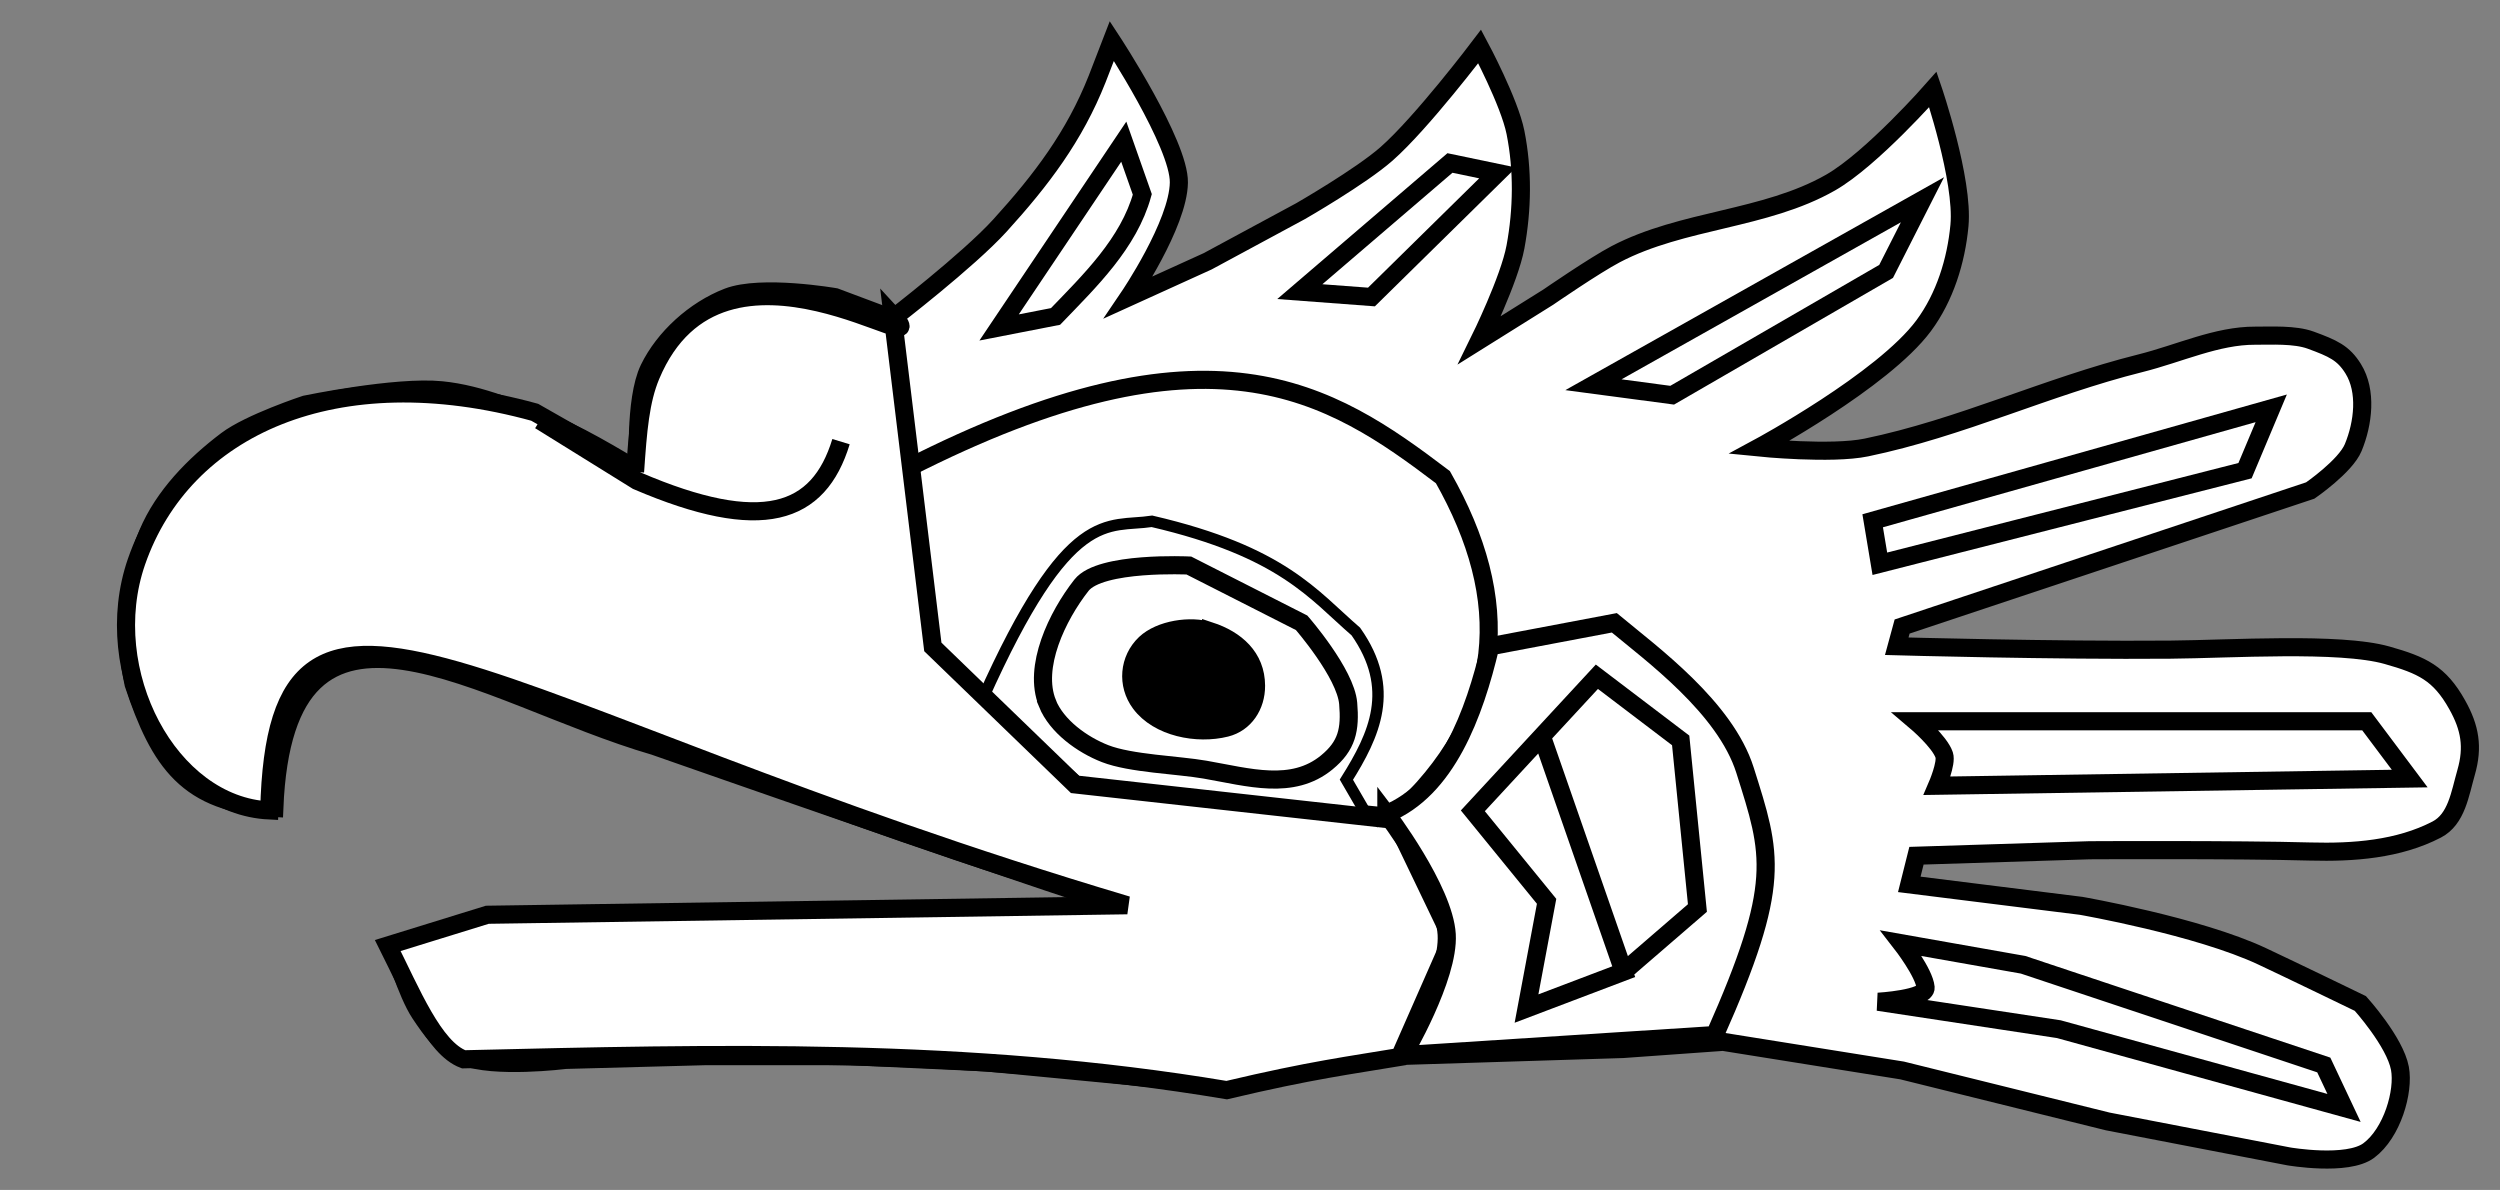 <?xml version="1.0" encoding="UTF-8" standalone="no"?>
<!-- Created with Inkscape (http://www.inkscape.org/) -->

<svg
   xmlns:dc="http://purl.org/dc/elements/1.1/"
   xmlns:cc="http://creativecommons.org/ns#"
   xmlns:rdf="http://www.w3.org/1999/02/22-rdf-syntax-ns#"
   xmlns:svg="http://www.w3.org/2000/svg"
   xmlns="http://www.w3.org/2000/svg"
   xmlns:sodipodi="http://sodipodi.sourceforge.net/DTD/sodipodi-0.dtd"
   xmlns:inkscape="http://www.inkscape.org/namespaces/inkscape"
   id="svg2"
   version="1.1"
   inkscape:version="0.48.2 r9819"
   width="47.045"
   height="22.392"
   sodipodi:docname="zoek.svg"
   inkscape:export-filename="C:\Users\Zoek\Downloads\aguila.png"
   inkscape:export-xdpi="90"
   inkscape:export-ydpi="90">
  <rect width="100%" height="100%" fill="#808080" stroke="none"/>
  <title
     id="title3057">CUAUHTLI</title>
  <defs
     id="defs6" />
  <sodipodi:namedview
     pagecolor="#ffffff"
     bordercolor="#666666"
     borderopacity="1"
     objecttolerance="10"
     gridtolerance="10"
     guidetolerance="10"
     inkscape:pageopacity="0"
     inkscape:pageshadow="2"
     inkscape:window-width="1366"
     inkscape:window-height="712"
     id="namedview4"
     showgrid="false"
     inkscape:zoom="7.1542568"
     inkscape:cx="-15.834642"
     inkscape:cy="-1.8002495"
     inkscape:window-x="0"
     inkscape:window-y="26"
     inkscape:window-maximized="1"
     inkscape:current-layer="svg2"
     fit-margin-top="0.4"
     fit-margin-left="0.4"
     fit-margin-right="0.4"
     fit-margin-bottom="0.4" />
  <path
     style="fill:#ffffff;fill-opacity:1;stroke:#000000;stroke-width:0.341px;stroke-linecap:butt;stroke-linejoin:miter;stroke-opacity:1"
     d="m 26.227,19.875 4.312,-0.135 1.886,-0.135 3.369,0.539 3.868,0.959 3.408,0.658 c 0,0 1.102,0.19 1.505,-0.11 0.442,-0.329 0.667,-1.111 0.587,-1.546 -0.093,-0.5 -0.744,-1.221 -0.744,-1.221 0,0 -1.327,-0.643 -1.848,-0.887 C 41.367,17.431 39.163,17.046 39.163,17.046 l -3.234,-0.404 0.135,-0.539 3.258,-0.103 c 0,0 2.761,-0.015 4.153,0.024 0.809,0.022 1.659,-0.04 2.378,-0.413 0.376,-0.195 0.438,-0.671 0.555,-1.078 0.136,-0.475 0.074,-0.837 -0.167,-1.268 -0.334,-0.599 -0.663,-0.748 -1.323,-0.935 -0.892,-0.252 -2.959,-0.114 -4.076,-0.105 -2.185,0.019 -5.149,-0.064 -5.149,-0.064 l 0.101,-0.371 7.681,-2.56 c 0,0 0.663,-0.456 0.808,-0.808 0.189,-0.456 0.261,-1.062 0,-1.482 C 44.098,6.641 43.9,6.554 43.483,6.401 43.183,6.291 42.739,6.318 42.438,6.317 c -0.721,-0.003 -1.425,0.335 -2.165,0.52 -1.756,0.44 -3.379,1.217 -5.152,1.584 -0.66,0.137 -2.021,0 -2.021,0 0,0 2.333,-1.259 3.099,-2.291 0.398,-0.536 0.612,-1.222 0.674,-1.886 0.08,-0.86 -0.5,-2.56 -0.5,-2.56 0,0 -1.151,1.31 -1.926,1.752 -1.234,0.703 -2.784,0.688 -4.042,1.347 -0.398,0.208 -1.269,0.808 -1.269,0.808 l -1.292,0.808 c 0,0 0.56,-1.137 0.674,-1.752 0.131,-0.707 0.141,-1.451 0,-2.156 -0.115,-0.573 -0.674,-1.617 -0.674,-1.617 0,0 -1.083,1.432 -1.752,2.021 -0.486,0.428 -1.617,1.078 -1.617,1.078 L 22.724,4.918 21.241,5.592 c 0,0 0.931,-1.372 0.943,-2.156 0.012,-0.726 -1.261,-2.664 -1.261,-2.664 0,0 -0.197,0.513 -0.277,0.715 C 20.22,2.564 19.596,3.387 18.816,4.245 18.216,4.904 16.795,5.996 16.795,5.996 L 15.717,5.592 c 0,0 -1.393,-0.243 -2.021,0 -0.623,0.241 -1.199,0.764 -1.482,1.347 -0.284,0.584 -0.202,1.92 -0.202,1.92 0,0 -0.991,-0.617 -1.55,-0.842 C 9.763,7.736 9.055,7.418 8.306,7.344 7.452,7.259 5.746,7.613 5.746,7.613 c 0,0 -1.049,0.346 -1.482,0.674 -0.61,0.461 -1.185,1.047 -1.482,1.752 -0.368,0.873 -0.469,1.903 -0.269,2.83 0.49,1.474 1.016,2.256 2.649,2.336 0.2,-4.883 3.92,-2.105 7.152,-1.166 0,0 8.535,2.993 9.015,3.068 0.455,0.071 -12.003,0.17 -12.003,0.17 L 7.396,17.82 c 0,0 0.258,0.873 0.505,1.246 0.211,0.318 0.456,0.663 0.808,0.808 0.581,0.241 1.934,0.071 1.934,0.071 l 2.647,-0.071 2.695,0 2.577,0.118 0.007,0.001 c 5.39,0.522 4.541,0.42 4.541,0.42 1.441,-0.361 2.049,-0.365 3.116,-0.539 z"
     id="path2987-1-4-5"
     inkscape:connector-curvature="0"
     sodipodi:nodetypes="ccccccsscsccccsssssscccsssssscsscssccsscscccscssccszcsscsscccsccsscccccccc" />
  <path
     style="fill:#ffffff;fill-opacity:1;stroke:#000000;stroke-width:0.33px;stroke-linecap:butt;stroke-linejoin:miter;stroke-opacity:1"
     d="m 15.432,8.181 c 0,0 -0.049,1.039 -0.474,1.292 -0.425,0.253 -0.913,0.192 -1.422,0.108 -0.508,-0.084 -1.388,-0.612 -1.388,-0.612"
     id="path2989-7-0-4"
     inkscape:connector-curvature="0"
     sodipodi:nodetypes="czzc" />
  <path
     style="fill:#ffffff;fill-opacity:1;stroke:#000000;stroke-width:0.341;stroke-linecap:butt;stroke-linejoin:miter;stroke-miterlimit:4;stroke-opacity:1;stroke-dasharray:none"
     d="m 16.746,6.11 0.694,6.181 2.838,2.491 5.961,0.599 C 28.382,13.438 28.456,11.28 27.153,8.98 25.027,7.367 22.787,5.897 17.051,8.825"
     id="path3912-3"
     inkscape:connector-curvature="0"
     sodipodi:nodetypes="cccccc" />
  <path
     style="fill:#ffffff;fill-opacity:1;stroke:#000000;stroke-width:0.214;stroke-linecap:butt;stroke-linejoin:miter;stroke-miterlimit:4;stroke-opacity:1;stroke-dasharray:none"
     d="m 18.49,13.155 1.94,1.695 5.307,0.513 -0.401,-0.691 c 0.529,-0.844 0.937,-1.71 0.178,-2.788 -0.797,-0.688 -1.376,-1.501 -3.836,-2.074 -0.84,0.129 -1.551,-0.318 -3.189,3.345 z"
     id="path3908-23"
     inkscape:connector-curvature="0"
     sodipodi:nodetypes="ccccccc" />
  <path
     style="fill:#ffffff;fill-opacity:1;stroke:#000000;stroke-width:0.341px;stroke-linecap:butt;stroke-linejoin:miter;stroke-opacity:1"
     d="m 19.711,13.236 c -0.278,-0.684 0.184,-1.642 0.64,-2.223 0.354,-0.452 2.021,-0.371 2.021,-0.371 l 2.122,1.078 c 0,0 0.828,0.949 0.876,1.516 0.042,0.494 -0.02,0.797 -0.404,1.112 -0.647,0.53 -1.467,0.279 -2.291,0.135 -0.51,-0.089 -1.397,-0.113 -1.879,-0.301 -0.433,-0.169 -0.911,-0.514 -1.086,-0.945 z"
     id="path3007-5-0-0"
     inkscape:connector-curvature="0"
     sodipodi:nodetypes="ssccsssss" />
  <path
     style="fill:#000000;fill-opacity:1;stroke:#000000;stroke-width:0.329px;stroke-linecap:butt;stroke-linejoin:miter;stroke-opacity:1"
     d="m 22.769,11.871 c -0.363,-0.12 -0.938,-0.032 -1.221,0.235 -0.315,0.299 -0.356,0.778 -0.095,1.13 0.341,0.461 1.077,0.601 1.618,0.465 0.354,-0.088 0.573,-0.417 0.571,-0.798 -0.002,-0.541 -0.381,-0.871 -0.873,-1.033 z"
     id="path3009-5-8-4"
     inkscape:connector-curvature="0"
     sodipodi:nodetypes="ssssss" />
  <path
     style="fill:#ffffff;fill-opacity:1;stroke:#000000;stroke-width:0.341px;stroke-linecap:butt;stroke-linejoin:miter;stroke-opacity:1"
     d="m 18.801,6.162 2.346,-3.496 0.349,0.992 C 21.241,4.579 20.506,5.287 19.863,5.955 z"
     id="path3011-1-1-55"
     inkscape:connector-curvature="0"
     sodipodi:nodetypes="ccccc" />
  <path
     style="fill:#ffffff;fill-opacity:1;stroke:#000000;stroke-width:0.341;stroke-linecap:butt;stroke-linejoin:miter;stroke-miterlimit:4;stroke-opacity:1;stroke-dasharray:none"
     d="m 11.95,8.881 c 0.054,-0.788 0.099,-1.34 0.297,-1.814 1.348,-3.219 5.542,-0.069 4.549,-1.137 l 0.758,6.244 2.676,2.587 6.021,0.669 1.07,2.23 -0.981,2.23 c -0.932,0.157 -1.653,0.244 -3.256,0.624 C 18.22,19.699 13.472,19.821 8.724,19.934 8.164,19.725 7.743,18.68 7.297,17.793 L 9.17,17.214 21.212,17.035 C 8.938,13.379 5.203,9.501 5.067,15.251 3.184,15.161 1.85,12.641 2.569,10.568 3.447,8.038 6.314,6.725 10.062,7.758 l 1.913,1.089"
     id="path3934-4"
     inkscape:connector-curvature="0"
     sodipodi:nodetypes="csccccccccccccscc" />
  <path
     style="fill:#ffffff;fill-opacity:1;stroke:#000000;stroke-width:0.341px;stroke-linecap:butt;stroke-linejoin:miter;stroke-opacity:1"
     d="m 24.46,5.488 2.825,-2.421 0.897,0.187 -2.374,2.335 z"
     id="path3013-7-3-4"
     inkscape:connector-curvature="0"
     sodipodi:nodetypes="ccccc" />
  <path
     style="fill:#ffffff;fill-opacity:1;stroke:#000000;stroke-width:0.341px;stroke-linecap:butt;stroke-linejoin:miter;stroke-opacity:1"
     d="M 29.985,7.24 36.177,3.759 35.493,5.107 31.467,7.437 z"
     id="path3015-1-1-09"
     inkscape:connector-curvature="0"
     sodipodi:nodetypes="ccccc" />
  <path
     style="fill:#ffffff;fill-opacity:1;stroke:#000000;stroke-width:0.341px;stroke-linecap:butt;stroke-linejoin:miter;stroke-opacity:1"
     d="m 35.24,9.8 7.5,-2.116 -0.493,1.173 -6.872,1.752 z"
     id="path3017-1-1-2"
     inkscape:connector-curvature="0"
     sodipodi:nodetypes="ccccc" />
  <path
     style="fill:#ffffff;fill-opacity:1;stroke:#000000;stroke-width:0.341px;stroke-linecap:butt;stroke-linejoin:miter;stroke-opacity:1"
     d="m 36.049,13.573 c 0,0 0.453,0.383 0.537,0.635 0.051,0.153 -0.133,0.578 -0.133,0.578 l 8.893,-0.135 -0.808,-1.078 -4.312,0 z"
     id="path3019-5-0-1"
     inkscape:connector-curvature="0"
     sodipodi:nodetypes="csccccc" />
  <path
     style="fill:#ffffff;fill-opacity:1;stroke:#000000;stroke-width:0.341px;stroke-linecap:butt;stroke-linejoin:miter;stroke-opacity:1"
     d="m 35.779,17.75 c 0,0 0.432,0.555 0.457,0.832 0.02,0.217 -0.894,0.269 -0.894,0.269 l 3.401,0.516 5.367,1.482 -0.381,-0.808 -5.659,-1.886 z"
     id="path3021-2-3-5"
     inkscape:connector-curvature="0"
     sodipodi:nodetypes="cscccccc" />
  <path
     style="fill:#ffffff;fill-opacity:1;stroke:#000000;stroke-width:0.342;stroke-linecap:butt;stroke-linejoin:miter;stroke-miterlimit:4;stroke-opacity:1;stroke-dasharray:none"
     d="m 26.089,15.316 c 1.13,-0.454 1.655,-1.881 1.955,-3.154 l 2.334,-0.442 c 0.708,0.588 2.088,1.596 2.46,2.775 0.503,1.594 0.702,2.122 -0.568,4.983 l -5.866,0.378 c 0,0 0.867,-1.467 0.82,-2.271 -0.05,-0.845 -1.135,-2.271 -1.135,-2.271 z"
     id="path3900-67"
     inkscape:connector-curvature="0"
     sodipodi:nodetypes="cccaccac" />
  <path
     style="fill:#ffffff;fill-opacity:1;stroke:#000000;stroke-width:0.341;stroke-linecap:butt;stroke-linejoin:miter;stroke-miterlimit:4;stroke-opacity:1;stroke-dasharray:none"
     d="m 29.041,13.933 1.514,4.352 -1.829,0.694 0.378,-2.018 -1.388,-1.703 2.334,-2.523 1.577,1.198 0.315,3.154 -1.39,1.2"
     id="path3904-0"
     inkscape:connector-curvature="0"
     sodipodi:nodetypes="ccccccccc" />
  <path
     style="fill:none;stroke:#000000;stroke-width:0.341;stroke-linecap:butt;stroke-linejoin:miter;stroke-miterlimit:4;stroke-opacity:1;stroke-dasharray:none"
     d="m 10.16,7.913 1.829,1.135 c 2.349,1.007 3.416,0.644 3.837,-0.737"
     id="path3938-1"
     inkscape:connector-curvature="0"
     sodipodi:nodetypes="ccc" />
</svg>

